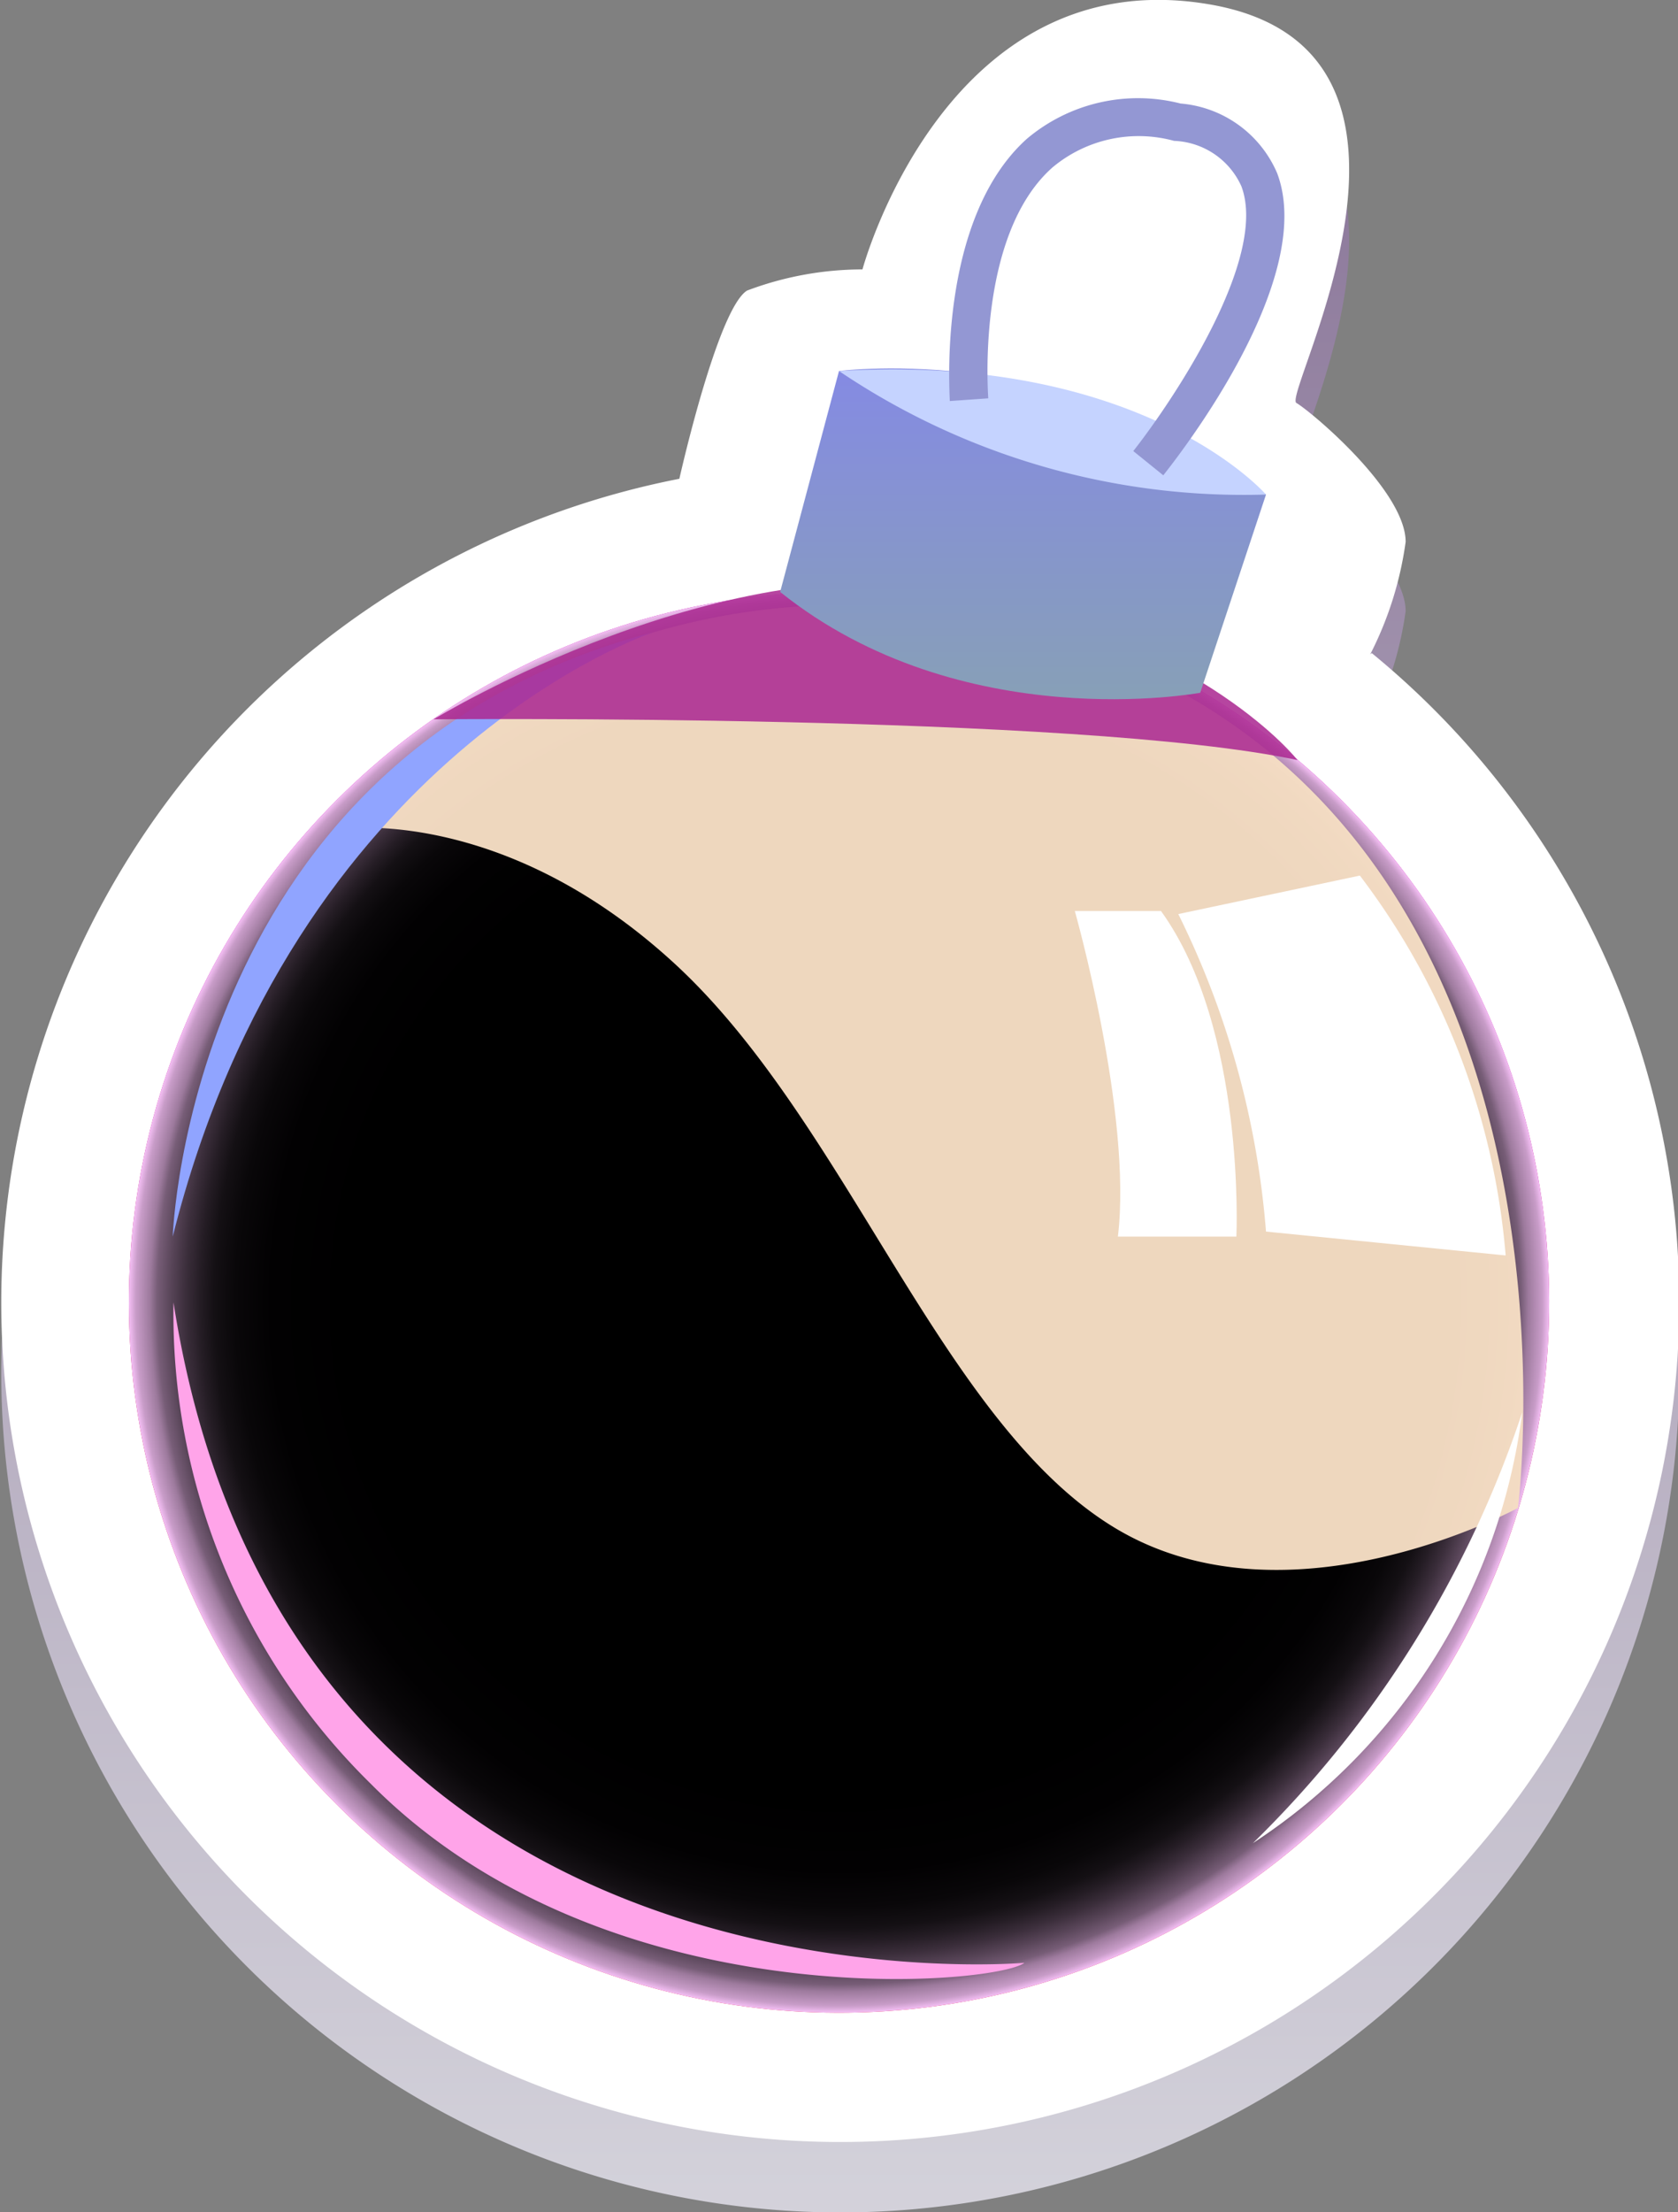 <svg xmlns="http://www.w3.org/2000/svg" xmlns:xlink="http://www.w3.org/1999/xlink" viewBox="0 0 43.62 57.48"><rect x="0" y="0" width="43.62" height="57.48" fill="#808080" stroke="none"/><defs><style>.cls-1{isolation:isolate;}.cls-2{opacity:0.8;fill:url(#Áåçûìÿííûé_ãðàäèåíò_179);}.cls-10,.cls-2{mix-blend-mode:multiply;}.cls-3,.cls-8{fill:#fff;}.cls-4{fill:url(#Áåçûìÿííûé_ãðàäèåíò_260);}.cls-5{mix-blend-mode:screen;fill:url(#Áåçûìÿííûé_ãðàäèåíò_272);}.cls-6{fill:#f5ddc4;opacity:0.97;}.cls-6,.cls-8{mix-blend-mode:soft-light;}.cls-7{fill:#ffa4e9;}.cls-9{fill:#90a4ff;}.cls-10{fill:#ab2a92;opacity:0.87;}.cls-10,.cls-11,.cls-12{fill-rule:evenodd;}.cls-11{fill:url(#Áåçûìÿííûé_ãðàäèåíò_279);}.cls-12{fill:#c5d3ff;}.cls-13{fill:#9397d3;}</style><linearGradient id="Áåçûìÿííûé_ãðàäèåíò_179" x1="21.81" y1="57.48" x2="21.81" y2="1.83" gradientUnits="userSpaceOnUse"><stop offset="0.01" stop-color="#e7e5f0"/><stop offset="0.98" stop-color="#8e75a0"/></linearGradient><radialGradient id="Áåçûìÿííûé_ãðàäèåíò_260" cx="21.16" cy="44.87" r="27" gradientTransform="translate(30.32 -5.51) rotate(45)" gradientUnits="userSpaceOnUse"><stop offset="0" stop-color="#ff1c43"/><stop offset="0.7" stop-color="#bd0a47"/><stop offset="0.94" stop-color="#bd0aa9"/></radialGradient><radialGradient id="Áåçûìÿííûé_ãðàäèåíò_272" cx="21.81" cy="33.84" r="18.46" gradientTransform="translate(30.32 -5.51) rotate(45)" gradientUnits="userSpaceOnUse"><stop offset="0.69"/><stop offset="0.8" stop-color="#020102"/><stop offset="0.85" stop-color="#090709"/><stop offset="0.88" stop-color="#141014"/><stop offset="0.9" stop-color="#251d25"/><stop offset="0.92" stop-color="#3b2e3b"/><stop offset="0.94" stop-color="#574457"/><stop offset="0.96" stop-color="#775d77"/><stop offset="0.97" stop-color="#9d7a9d"/><stop offset="0.99" stop-color="#c89cc8"/><stop offset="1" stop-color="#f6c0f6"/><stop offset="1" stop-color="#ffc7ff"/></radialGradient><linearGradient id="Áåçûìÿííûé_ãðàäèåíò_279" x1="26.59" y1="18.13" x2="26.59" y2="9.57" gradientUnits="userSpaceOnUse"><stop offset="0.02" stop-color="#879fb8"/><stop offset="0.97" stop-color="#858be2"/></linearGradient></defs><g class="cls-1"><g id="Layer_2" data-name="Layer 2"><g id="layer1"><path class="cls-2" d="M35.62,18.8a9.13,9.13,0,0,0,.92-2.92c0-1.32-2.46-3.39-2.84-3.61s4.56-9.18-2.28-10.33-9,6.89-9,6.89a8.51,8.51,0,0,0-3,.55c-.66.41-1.49,3.71-1.76,4.89a21.81,21.81,0,1,0,18,4.53Z"/><path class="cls-3" d="M35.62,17a9.13,9.13,0,0,0,.92-2.92c0-1.33-2.46-3.39-2.84-3.61S38.26,1.26,31.42.11s-9,6.89-9,6.89a8.51,8.51,0,0,0-3,.55c-.66.41-1.49,3.71-1.76,4.89a21.81,21.81,0,1,0,18,4.53Z"/><circle class="cls-4" cx="21.81" cy="33.84" r="18.46" transform="translate(-17.54 25.33) rotate(-45)"/><circle class="cls-5" cx="21.81" cy="33.84" r="18.46" transform="translate(-17.54 25.33) rotate(-45)"/><path class="cls-6" d="M8.84,21.54s4.21-.64,8.71,3.51S24.48,37,29,39.71s10.46-.53,10.46-.53S41.66,22,28.58,17A17.7,17.7,0,0,0,8.84,21.54Z"/><path class="cls-3" d="M30.63,23.75A22.57,22.57,0,0,1,32.91,32l6.23.62a18.87,18.87,0,0,0-3.79-9.87Z"/><path class="cls-3" d="M30.18,23.67H27.94s1.5,5.29,1.12,8.46h3.08S32.39,26.73,30.18,23.67Z"/><path class="cls-7" d="M4.51,33.84a17.12,17.12,0,0,0,5.12,12.5c6.11,6.17,16.24,5.24,17,4.66C26.59,51,7.44,52.71,4.51,33.84Z"/><path class="cls-8" d="M32.57,47.89a15.73,15.73,0,0,0,7-11.19A28,28,0,0,1,32.57,47.89Z"/><path class="cls-9" d="M4.49,32.13S4.89,19.58,17,16.42C17,16.42,7.66,19.51,4.49,32.13Z"/><path class="cls-10" d="M11.27,18.69s16.78-.16,22.46,1.06c0,0-2.33-3-8.56-4.37S11.27,18.69,11.27,18.69Z"/><path class="cls-11" d="M20.28,15.38l1.53-5.74s6.27-.81,11.1,3.21L31.2,18S25,19.16,20.28,15.38Z"/><path class="cls-12" d="M21.81,9.64a18.8,18.8,0,0,0,11.1,3.21S29.72,9.16,21.81,9.64Z"/><path class="cls-13" d="M30.24,12.35l-.78-.63c1-1.27,3.52-5,2.81-6.88a2,2,0,0,0-1.75-1.18,3.49,3.49,0,0,0-3.16.69c-2,1.77-1.67,5.94-1.67,6l-1,.07c0-.19-.33-4.71,2-6.81a4.48,4.48,0,0,1,4-.92,3,3,0,0,1,2.51,1.81C34.24,7.26,30.65,11.83,30.24,12.35Z"/></g></g></g></svg>